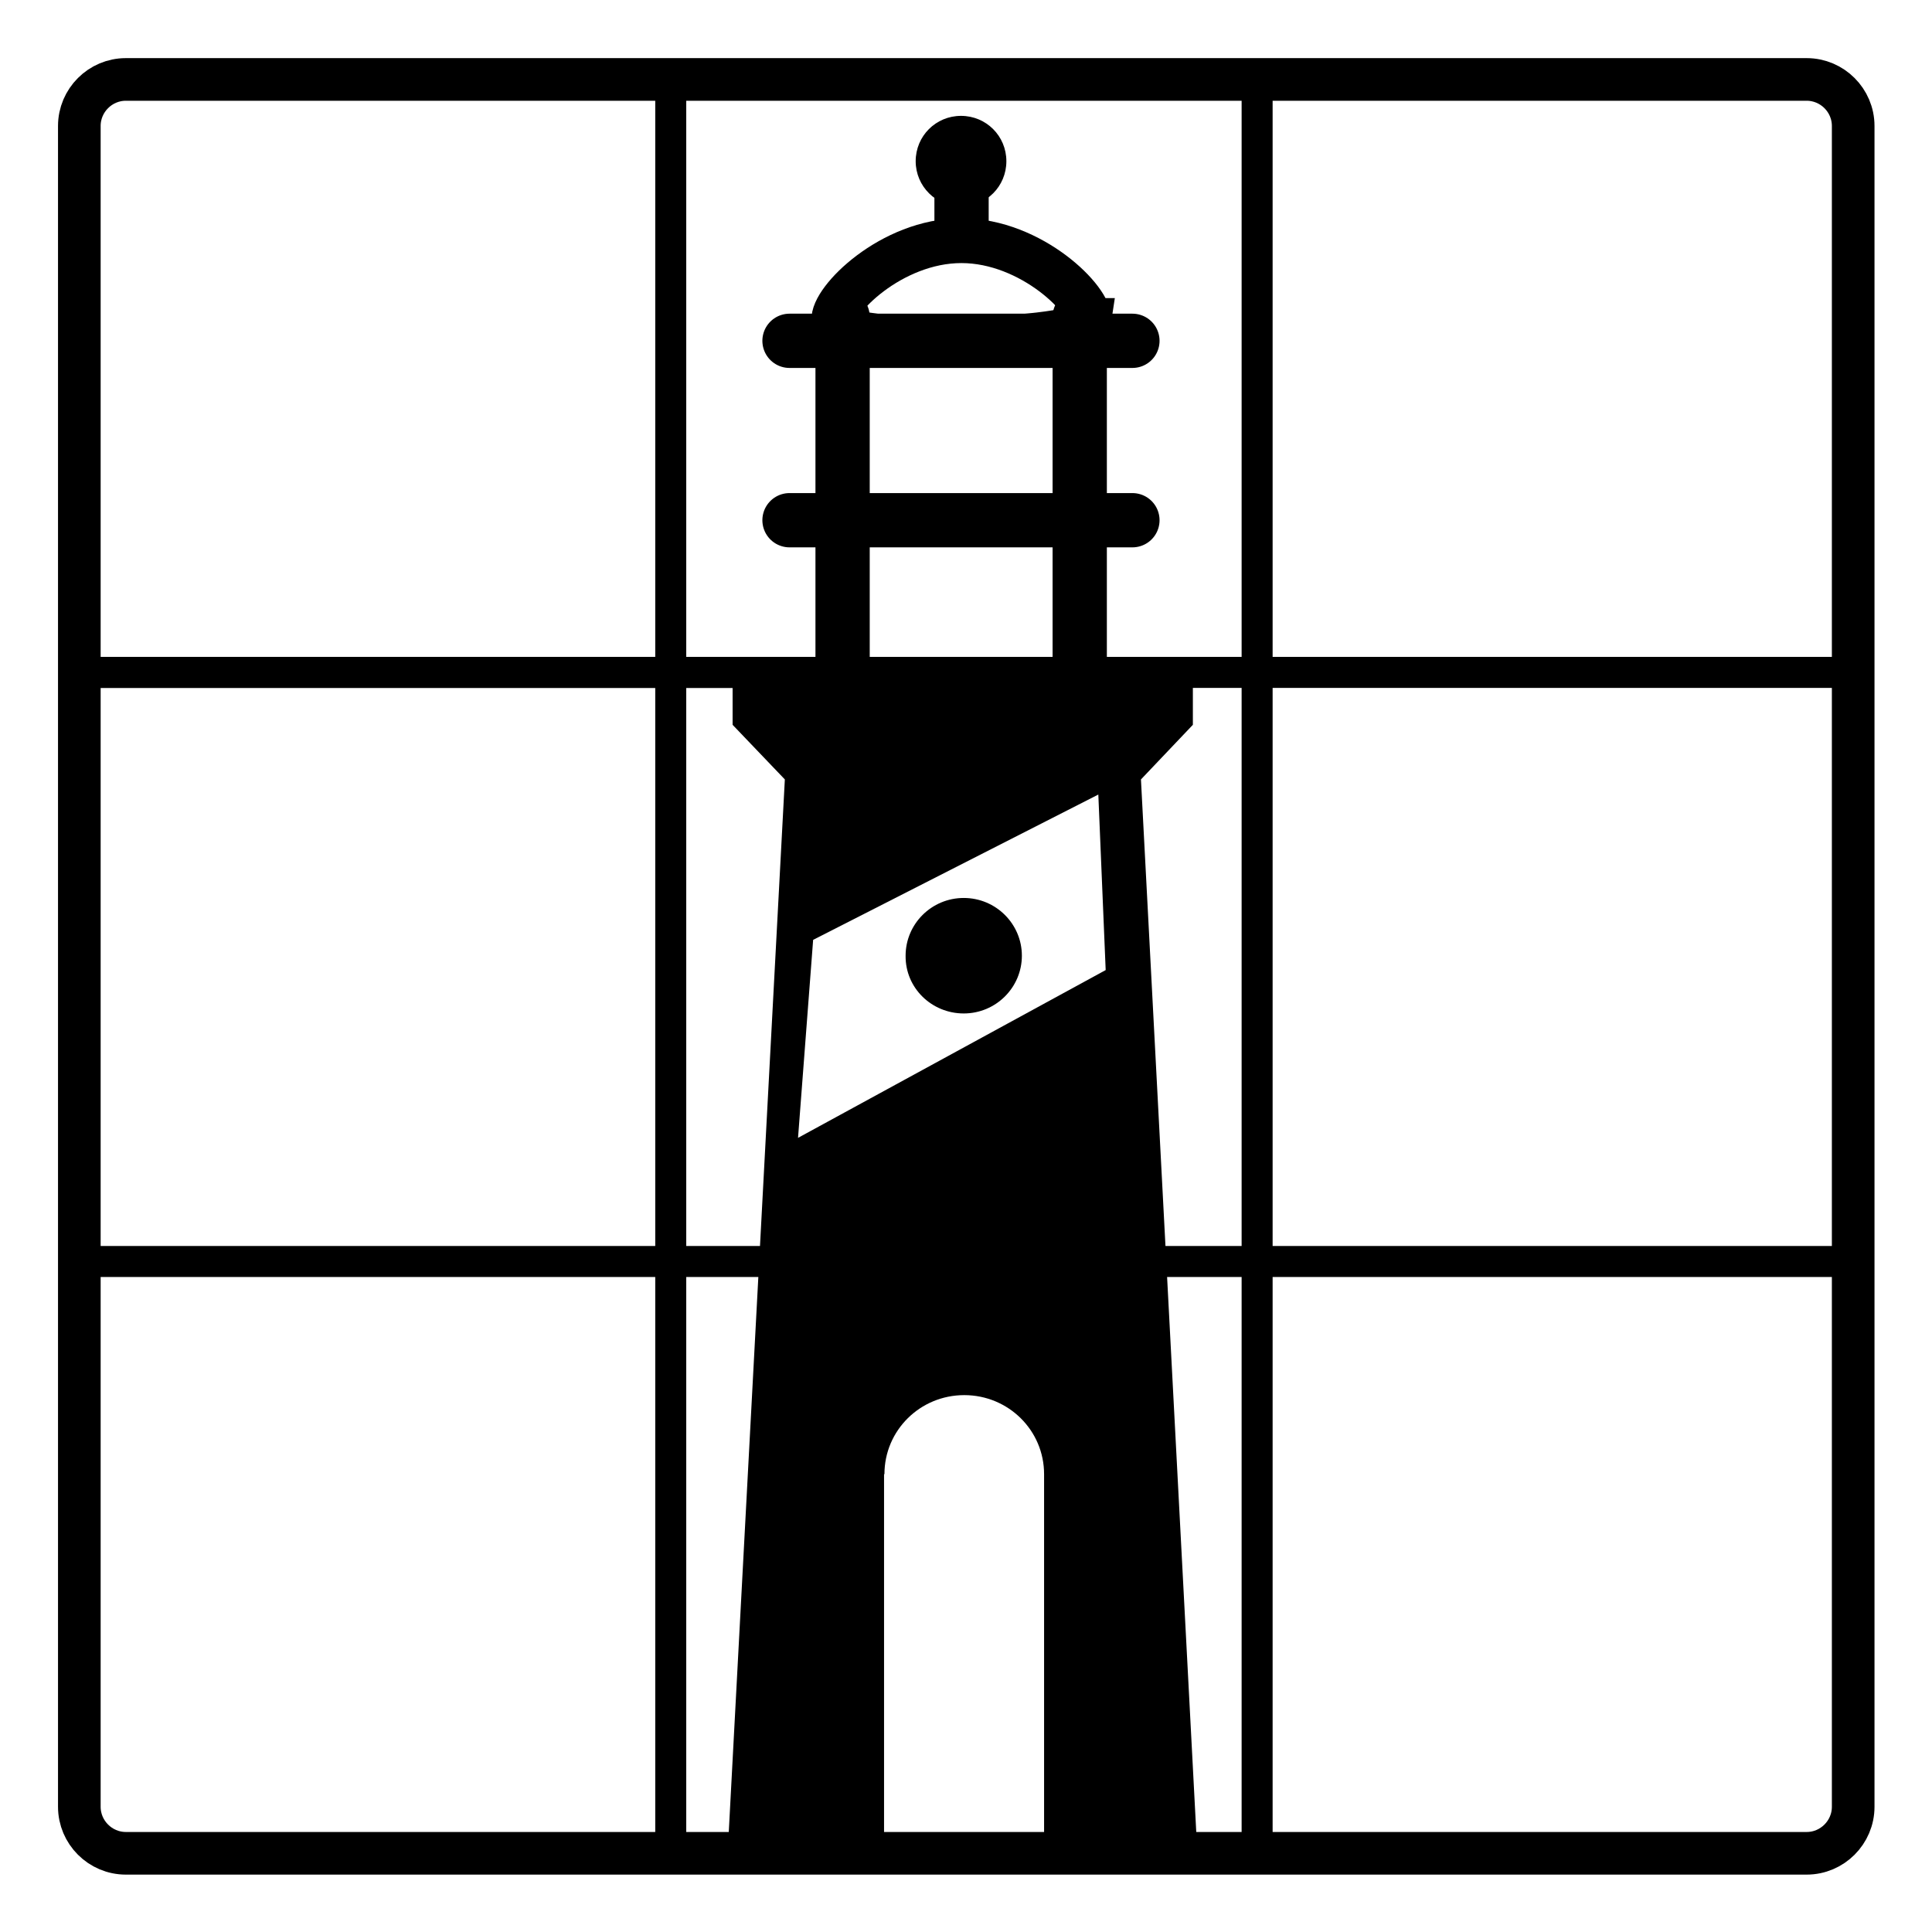 <svg height="500" viewBox="0 0 500 500" width="500" xmlns="http://www.w3.org/2000/svg" xmlns:xlink="http://www.w3.org/1999/xlink"><clipPath id="a"><path d="m63.8 186.7h468.7v468.7h-468.7z"/></clipPath><clipPath id="b"><path d="m63.8 186.7h468.7v468.7h-468.7z"/></clipPath><clipPath id="c"><path d="m63.8 186.7h468.7v468.7h-468.7z"/></clipPath><clipPath id="d"><path d="m63.8 186.7h468.7v468.7h-468.7z"/></clipPath><g transform="matrix(1.003 0 0 1.003 -48.977 -172.218)"><path clip-path="url(#a)" d="m81.3 192.2c-6.6 0-12 5.4-12 12v433.7c0 6.6 5.4 12 12 12h433.7c6.6 0 12-5.4 12-12v-433.7c0-6.6-5.4-12-12-12z" fill="none" stroke="#000" stroke-width="11"/><path clip-path="url(#a)" d="m296.8 225c6.5 0 11.7-5.2 11.7-11.7s-5.2-11.7-11.7-11.7-11.7 5.2-11.7 11.7 5.3 11.7 11.7 11.7"/></g><g fill="none" stroke="#000"><path d="m204.324 88.202h88.745" stroke-linecap="round" stroke-width="14.045"/><path d="m204.324 134.631h88.745" stroke-linecap="round" stroke-width="14.045"/><path d="m218.062 170.731v-88.745" stroke-linecap="round" stroke-width="14.045"/><path d="m279.431 170.129v-88.144" stroke-linecap="round" stroke-width="14.045"/><path clip-path="url(#b)" d="m329.8 254.4c.7-5-14.7-20.6-32.9-20.6s-33.5 15.6-32.9 20.6c.8 7.6 65 5.5 65.8 0z" stroke-width="11.566" transform="matrix(1.003 0 0 1.003 -48.977 -172.218)"/><path d="m248.847 57.919v-7.12" stroke-linecap="round" stroke-width="14.045"/><g stroke-width="8" transform="matrix(1.003 0 0 1.003 -48.977 -172.218)"><path clip-path="url(#c)" d="m221.9 195.5v450.7"/><path clip-path="url(#c)" d="m373.2 195.5v450.7"/><path clip-path="url(#c)" d="m68.9 345.2h462.8"/><path clip-path="url(#c)" d="m348.1 497.2h183.6"/><path clip-path="url(#c)" d="m66.1 497.2h179.4"/><path clip-path="url(#c)" d="m66.1 345.2h199.6"/></g></g><path d="m189.596 173.64v13.939l13.52 14.139-14.536 272.854h40.211v-93.058h.102c0-11.331 9.225-20.457 20.657-20.457 11.432 0 20.657 9.126 20.657 20.457v93.058h39.408l-14.338-272.854 13.436-14.139v-13.939h-59.136-.027zm94.649 31.989 1.904 45.424-79.619 43.421 3.909-51.241z" stroke-width="1.003"/><path clip-path="url(#d)" d="m297.5 433.2c8.3 0 15-6.7 15-14.9s-6.7-14.9-15-14.9-15 6.7-15 14.9c-.1 8.3 6.7 14.9 15 14.9" transform="matrix(1.003 0 0 1.003 -48.977 -172.218)"/></svg>